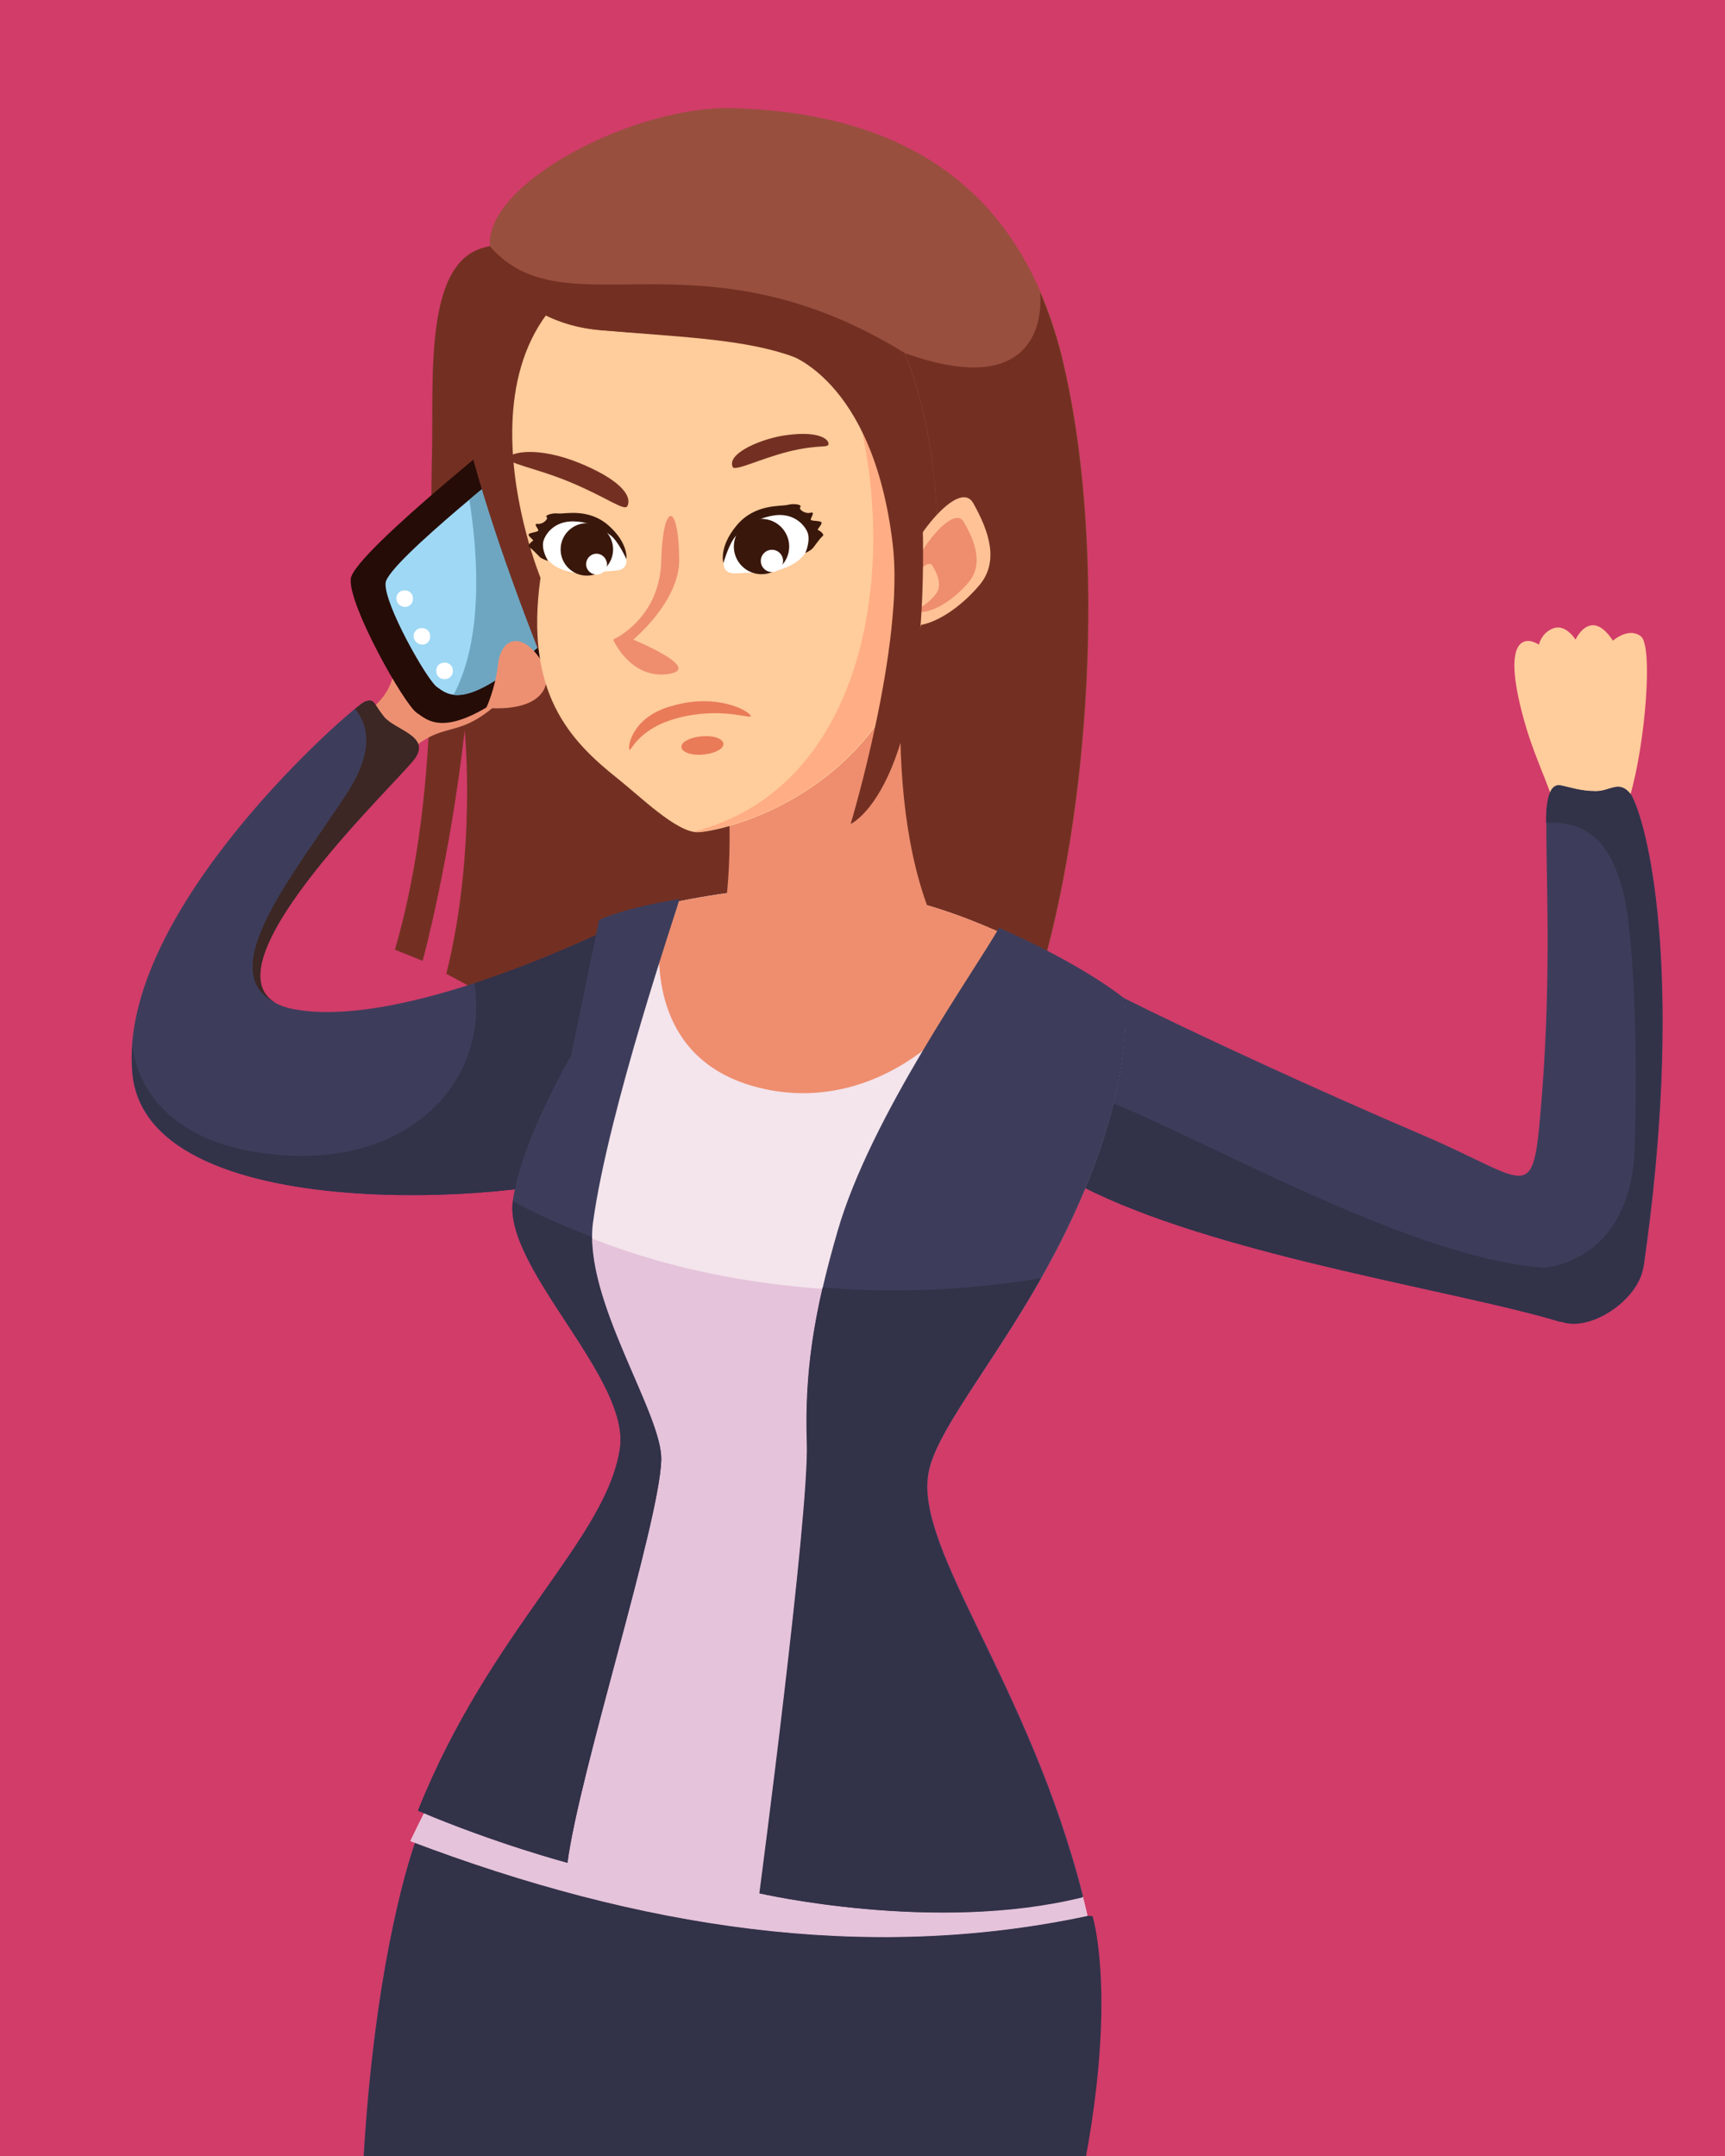 <?xml version="1.0" encoding="utf-8"?>
<!-- Generator: Adobe Illustrator 24.0.3, SVG Export Plug-In . SVG Version: 6.00 Build 0)  -->
<svg version="1.1" id="Layer_1" xmlns="http://www.w3.org/2000/svg" xmlns:xlink="http://www.w3.org/1999/xlink" x="0px" y="0px"
	 width="480px" height="600px" viewBox="0 0 480 600" style="enable-background:new 0 0 480 600;" xml:space="preserve">
<style type="text/css">
	.st0{fill:#D13C69;}
	.st1{fill:#733022;}
	.st2{fill:#FFCC9B;}
	.st3{fill-rule:evenodd;clip-rule:evenodd;fill:#ED9072;}
	.st4{fill-rule:evenodd;clip-rule:evenodd;fill:#3D3D5B;}
	.st5{fill-rule:evenodd;clip-rule:evenodd;fill:#323249;}
	.st6{fill-rule:evenodd;clip-rule:evenodd;fill:#3C2724;}
	.st7{fill-rule:evenodd;clip-rule:evenodd;fill:#250C07;}
	.st8{fill-rule:evenodd;clip-rule:evenodd;fill:#9ED8F5;}
	.st9{fill-rule:evenodd;clip-rule:evenodd;fill:#6EA6C2;}
	.st10{fill-rule:evenodd;clip-rule:evenodd;fill:#FFFFFF;}
	.st11{fill:#994F3E;}
	.st12{fill:#3D3D5B;}
	.st13{fill:#323249;}
	.st14{fill:#F4E4EC;}
	.st15{fill:#EE8E6F;}
	.st16{fill:#E5C3DA;}
	.st17{fill:#FFAD84;}
	.st18{fill:#E97B59;}
	.st19{fill:#FFC296;}
	.st20{fill:#FFFFFF;}
	.st21{fill:#39170B;}
</style>
<title>Artboard 23</title>
<rect x="-21.6" y="-22" class="st0" width="523" height="633"/>
<g>
	<path class="st1" d="M139.4,74c2.7,4.2,7,9.9,12.6,13.6l-0.4,5.9l46.8,9.7L213,246.8l-55,42.4L124.2,271
		c8.5-34.1,5.1-67.7,5.1-67.7c-4.2,36.8-11.7,64.1-11.7,64.1l-7.7-3.1c13.6-47,9.3-96.5,10.3-137.7c0.5-22-2.4-55.3,16-58
		c0,0,0.6,1.2,1.6,2.9C138.3,72.3,138.8,73.2,139.4,74z"/>
	<g>
		<path class="st2" d="M453.5,221.8c4.4-15,6.5-42.1,3.1-44.7c-3.4-2.7-7.8,1.2-7.8,1.2s-2.4-4.1-5.3-4.3c-3.2-0.2-5.1,4-5.1,4
			s-2.6-4.3-6-3.2c-3.4,1.1-4.2,4.6-4.2,4.6c-3.1-2.1-10.9-3.3-4.1,21.1c3.4,12.3,9.1,22,8.2,25.4
			C432.7,230.6,453.5,221.8,453.5,221.8z"/>
		<path class="st3" d="M101.1,198.7c0,0,7.9-3.9,8.7-13.1c0.8-9.2,19.8-7.4,20.8-4.9c1,2.5,3.6,5.7,3.8,10.4
			c0.2,4.7,2.8,5.8,2.8,5.8c-11.6,9.6-14.5,2.5-26.7,15.5C106.4,216.8,102.9,204.3,101.1,198.7z"/>
		<path class="st4" d="M181.1,271l-8.3-14.1c0,0-59.4,30.1-91.3,23.9c-31.9-6.2,30-63.8,34-69.9c4.1-6.1-5.6-7.7-8.7-11.4
			c-3-3.7-2.6-5.3-5.4-4.2c-2.8,1.1-68.7,57.7-64.6,103.3c4.1,45.6,119.2,34.7,129.5,27.1C176.6,318.1,181.1,271,181.1,271z"/>
		<path class="st5" d="M181.1,271l-8.3-14.1c0,0-18.8,9.5-40.8,16.7c4.2,27.3-17.8,50.4-53.1,47.9c-40.1-2.8-41.9-28.9-42-30.7
			c-0.2,2.6-0.2,5.2,0,7.8c4.1,45.6,119.2,34.7,129.5,27.1C176.6,318.1,181.1,271,181.1,271z"/>
		<path class="st6" d="M76.7,279.1c-19.7-11.3,35.1-62.5,38.9-68.2c4.1-6.1-5.6-7.7-8.7-11.4c-3-3.7-2.6-5.3-5.4-4.2
			c-0.3,0.1-1.2,0.8-2.7,2c3.4,4.1,5.6,11.3-2.1,23.2C83.1,241.7,58.6,270.3,76.7,279.1L76.7,279.1z"/>
		<path class="st7" d="M149.5,113.5c0,0-51.2,40.3-51.9,47.6c-0.7,7.3,14.9,35,18.4,37.3c3.5,2.3,9.6,9.6,37.2-15.2
			C180.8,158.4,149.5,113.5,149.5,113.5z"/>
		<path class="st8" d="M147.6,125.2c0,0-39.8,31.3-40.3,37c-0.6,5.7,11.6,27.2,14.3,29c2.7,1.8,7.5,7.5,28.9-11.8
			C172,160.1,147.6,125.2,147.6,125.2z"/>
		<path class="st9" d="M145.7,126.7c-2.9,2.3-8.8,7.1-15.1,12.4c2.4,15.2,4,38.5-4.4,54.3c3.9,0.5,10.8-1.8,24.3-14
			c18.4-16.5,3.2-44.4-1.5-52.2L145.7,126.7z"/>
		<path class="st3" d="M135.3,197c0,0,2.5-5.2,3.3-12.2c0.8-7,6.1-9.1,11.3-2C155,189.9,151.6,198.2,135.3,197z"/>
		<path class="st10" d="M117.5,179.4c1.3,0,2.3-1.1,2.2-2.4c0-1.3-1.1-2.3-2.4-2.2c-1.3,0-2.3,1.1-2.2,2.4
			C115.2,178.4,116.3,179.4,117.5,179.4z"/>
		<path class="st10" d="M123.8,189c1.3,0,2.3-1.1,2.2-2.4c0-1.3-1.1-2.3-2.4-2.2c-1.3,0-2.3,1.1-2.2,2.4
			C121.4,188.1,122.5,189.1,123.8,189z"/>
		<path class="st10" d="M112.7,168.9c1.3,0,2.3-1.1,2.2-2.4c0-1.3-1.1-2.3-2.4-2.2c-1.3,0-2.3,1.1-2.2,2.4
			C110.4,167.9,111.4,168.9,112.7,168.9z"/>
		<path class="st4" d="M276.2,265.6c13,1.2,22.9,5.3,35.4,11.6c21.4,10.7,55.3,26.3,84.3,38.7c31.1,13.3,30.6,20.6,33.2-11.6
			c2.6-33.9,1.1-60.5,1.2-74.4c0-2.1-0.4-12.3,4.1-11.3c2.1,0.4,5.5,1.6,9.7,1.6c4.2,0,6.6-3.4,9.9,1.1c5.6,10.7,14.4,54.6,3.4,131
			c-0.1,0.4,1.6-7.3-0.3,1.3c-2,8.6-14.5,16.9-22.3,14.3l-0.8-0.1c-27.5-8.4-91.3-17.8-129.4-35.9c-14.8-7-21.8-16.9-27.9-26
			C276.9,294.3,276.5,276.8,276.2,265.6z"/>
		<path class="st5" d="M430.2,229c0-3.2,0.1-11.3,4.1-10.4c2.1,0.4,5.5,1.6,9.7,1.6c4.2,0,6.6-3.4,9.9,1.1
			c5.6,10.7,14.4,54.6,3.4,131c-0.1,0.4,1.6-7.3-0.3,1.3c-2,8.6-14.5,16.9-22.3,14.3l-0.8-0.1c-27.5-8.4-91.3-17.8-129.4-35.9
			c-7.4-3.5-12.8-7.7-17.2-12.2c-1-7.3-1-13.1,0.6-16.1c6.9-12.6,91.2,45.4,141.6,49.2c0,0,24.5-1,25.4-33.9
			c0.9-32.9-0.6-62.6-3.7-72.4C448.9,239,444.8,228.1,430.2,229z"/>
	</g>
	<path class="st11" d="M290.1,269.5c14.1-49.8,17.5-121,5.4-170.3c-13.2-53.6-52.5-67.9-91.3-69.1c-27.5-0.9-69.2,20.8-67.9,38.4
		s94.5,211.1,94.5,211.1L290.1,269.5z"/>
	<path class="st1" d="M197.7,287.6c0,0-106.4-209.3-61.5-219.1c12.1,28.6,67.8,12.5,115.4,29.7c41.6,15,37.9-16.4,37.8-16.9
		c2.3,5.4,4.4,11.4,6,17.9c12.1,49.3,8.7,120.5-5.4,170.3L197.7,287.6z"/>
	<path class="st12" d="M304,533.3c0,0,23.3,72.8-81.9,281.1c-39.9,14.6-105.5-14.4-105.5-14.4c-36.5-193.5-1-287.5-1-287.5
		L304,533.3z"/>
	<path class="st13" d="M304,533.3c0,0,11,34.5-13.4,113.2l-98.3-3.1c0,0-31.5,127.1-39.3,168.8c-19.1-5.2-36.3-12.3-36.3-12.3
		c-36.5-193.5-1-287.5-1-287.5L304,533.3z"/>
	<path class="st14" d="M114.2,512.3c26.7-55.9,55.9-82.4,59.9-108.9c2.9-19.6-33-56.4-30.1-68.9c-0.3-13.3,15.4-40.5,15.4-40.5
		l7.7-37.9c64.6-17.9,94.4-8.7,145.7,21.9c0,0,3.9,23.2-16.1,64.4c-15.6,32.1-36.4,54.5-38.5,68c-3.5,22,30.2,61,44.4,122.7
		C240.6,546.3,177.7,536.4,114.2,512.3z"/>
	<path class="st15" d="M212.9,303.1c-39.3-8.4-28.1-51.4-28.1-51.4c39.6-8.6,65.8-5.1,95.9,8.9C269.8,287.8,242.8,309.5,212.9,303.1
		z"/>
	<path class="st15" d="M253.5,162c0,0-9.9,57.1,6.3,94.6l-38.7,10.3l-21.3-1.7c0,0,6.2-25,1.4-57.3C197.6,184.2,253.5,162,253.5,162
		z"/>
	<path class="st16" d="M174.2,403.4c2.9-19.6-33-56.4-30.1-68.9c0,0,52.8,35.7,145.5,21.4c-14.2,25-29.6,43-31.4,54.6
		c-3.5,22,30.2,61,44.4,122.7c-62,13.2-124.9,3.3-188.4-20.8C140.9,456.4,170.2,429.9,174.2,403.4z"/>
	<path class="st12" d="M233.1,342.5c9.2-31.8,38-72.1,44.9-84.3c24.1,10.6,34.9,19.7,34.9,19.7s3.9,23.2-16.1,64.4
		c-15.6,32.1-36.4,54.5-38.5,68c-3.4,21.4,28.3,58.8,43.1,117.5c-41.1,10.4-90-0.9-90-0.9s13.9-105.5,13.2-125.3
		C223.9,381.7,226.5,365.2,233.1,342.5z"/>
	<path class="st12" d="M158.9,293.8l7.8-37.8c5.6-2.5,14.6-4.6,22.4-5.8c-0.6,2.4-19.9,58.9-24.1,90.1c-2.8,21.4,19.5,53.2,19,66.1
		c-0.6,17.7-22.8,86.8-26.1,112c0,0-20-5.3-41.6-14.5c20.2-50.5,52.4-75.4,56.2-100.8c2.9-19.6-32.3-50.1-29.8-68.9
		C144.9,317.7,158.9,293.8,158.9,293.8z"/>
	<path class="st13" d="M164.7,344.2c-0.1,21.2,19.7,50.1,19.3,62.2c-0.6,17.7-22.8,86.9-26.1,112c0,0-20-5.3-41.6-14.5
		c20.2-50.5,52.4-75.4,56.2-100.8c2.9-19.6-32.3-50.1-29.8-68.9C142.7,334.3,150.6,338.9,164.7,344.2z"/>
	<path class="st13" d="M211.3,526.9c0,0,13.9-105.5,13.2-125.3c-0.5-15,0.9-28.1,4.4-43.3c18.2,1.5,38.6,1.1,60.8-2.6
		c-14.2,25.1-29.7,43.2-31.5,54.8c-3.4,21.4,28.3,58.8,43.1,117.5C260.3,538.2,211.3,526.9,211.3,526.9z"/>
	<path class="st2" d="M194,231.6c-5.9-0.1-15.8-9.9-22.1-14.9c-13.3-10.6-26-23.8-21.5-55.9c0,0-32.1-78.2,33.4-91.7
		c65.5-13.5,82.8,51.1,73.1,101.9C247.1,221.8,199.6,231.7,194,231.6z"/>
	<path class="st17" d="M200.5,67.4c47.3,3.6,68.1,144.5-7.3,164c0.2,0,0.5,0.1,0.7,0.1c5.6,0.1,53.1-9.8,62.8-60.6
		C265.6,124.8,252.1,67.5,200.5,67.4z"/>
	<path class="st15" d="M184,156.1c-0.4,16.2-13.4,21.9-13.4,21.9s4.8,11,15.2,9.6c10.4-1.4-9.6-9.6-9.6-9.6s12.9-10.6,12.8-22.3
		C188.8,139.1,184.4,139.9,184,156.1z"/>
	<path class="st1" d="M174.6,140.8c-0.8,1.6-5.4-2.2-15.9-6.6c-9.6-4-17.8-5.2-17.2-6.8c0.7-1.6,8.2-3.2,19.6,1.4
		C171.9,133.2,176,137.7,174.6,140.8z"/>
	<path class="st1" d="M230.5,123.2c0.4,1.8-1.9,0.2-11.2,2.5c-7.5,1.9-14.8,5.5-15.4,4.3c-1.7-3.5,6.6-7.4,13.6-8.7
		C227.2,119.7,230.2,122,230.5,123.2z"/>
	<path class="st11" d="M221.6,65.5c39.2,14.1,39.1,79.5,39.1,79.5s-6.3,6.4-9.4,6.2c-4.6-0.3-2.5-4.6-5.4-22.9
		C237.3,93.9,208,95,167.2,91.9c-20.2-1.6-24.8-14.2-24.8-14.2S163.6,45.4,221.6,65.5z"/>
	<g>
		<path class="st18" d="M208.9,199.3c0.2,0.9-8.5-2.7-20.6,0.6c-11.4,3.1-12.9,10-13.2,8.6c-0.4-1.4,1.3-9.3,12.1-12.1
			C199.5,192.8,208.7,197.9,208.9,199.3z"/>
		<path class="st18" d="M201.3,207c0.1,1.4-2.4,2.7-5.7,3s-5.9-0.7-6-2.1c-0.1-1.4,2.4-2.7,5.7-3S201.2,205.6,201.3,207z"/>
	</g>
	<path class="st1" d="M251.3,151.2c-4.6-0.3-2.5-4.6-5.4-22.9c-8.6-34.4-37.9-32.8-78.6-36.4c-25.9-2.3-32.3-21.4-31-23.4
		c20.9,24.2,57.7-5.8,115.4,29.7c9,22.3,9,46.9,9,46.9S254.3,151.4,251.3,151.2z"/>
	<g>
		<path class="st19" d="M272.4,163c-10.3,12-24,15.5-23.9,4.4c0.1-11.1,17.7-35.5,22.3-27.4C275.3,148,278.1,156.4,272.4,163z"/>
		<path class="st15" d="M269.4,162.2c-7.6,8.8-17.6,11.3-17.5,3.2c0.1-8.2,13.1-26,16.3-20.1C271.6,151.1,273.6,157.3,269.4,162.2z"
			/>
		<path class="st19" d="M260.1,165.7c-3.6,4.3-8.6,5.6-8.5,1.6c0-4,6.3-12.7,7.9-9.8C261.2,160.3,262.2,163.4,260.1,165.7z"/>
	</g>
	<path class="st1" d="M218.7,98.4c0,0,24.2,6.6,29.7,53c3.4,27.9-11.7,77.9-11.7,77.9s23.7-10.3,19.7-93.4
		C253.7,81,218.7,98.4,218.7,98.4z"/>
	<g>
		<path class="st20" d="M202,158.7c-2.2-2.4,0.9-11.8,9.5-15.1c8.6-3.2,13.5,2.4,13.9,4.8c0.4,2.4-0.6,6.6-5.5,9
			c-4.9,2.4-9.1,2.1-11.5,2C205.3,159.4,203.3,160.1,202,158.7z"/>
		<circle class="st21" cx="211.9" cy="152.1" r="7.7"/>
		<circle class="st20" cx="214.8" cy="156.1" r="3.1"/>
		<path class="st21" d="M201.3,156.7c0,0-1.4-4.4,3.7-10.5c5.1-6.1,12.3-5.2,14.2-5.7c1.9-0.5,4.1,0,3.5,0.6c-0.6,0.6,1.3,2,2.8,1.6
			s0.1,1.3,0.1,1.9c0,0.5,2.7,0.2,3,0.8c0.2,0.6-1.4,2-1,2.1c0.4,0.1,2,1.2,1.3,1.7c-0.7,0.6-2,2.4-2.6,3.2s-2.2,1.5-2.2,1.5
			s1.7-3.8,0.4-6.2c-1.3-2.5-4.5-5.1-9.5-4.2c-5,0.9-8,3.4-10.1,5.5C202.9,151,201.3,156.7,201.3,156.7z"/>
	</g>
	<g>
		<path class="st20" d="M173.9,157.6c1.8-2.6-2.4-11-10.9-12.9c-8.5-1.9-12.4,4.1-12.4,6.3c0,2.3,1.4,6.1,6.4,7.7
			c5,1.6,8.9,0.7,11.1,0.4C170.8,158.7,172.9,159.1,173.9,157.6z"/>
		<circle class="st21" cx="163.3" cy="152.9" r="7.3"/>
		<path class="st20" d="M168.9,156.8c0.1,1.6-1.1,3-2.7,3.1c-1.6,0.1-3-1.1-3.1-2.7c-0.1-1.6,1.1-3,2.7-3.1
			C167.4,154,168.7,155.2,168.9,156.8z"/>
		<path class="st21" d="M174.3,155.6c0,0,0.7-4.3-4.9-9.3c-5.6-5-12.2-3.2-14.1-3.4c-1.9-0.2-3.8,0.6-3.2,1c0.6,0.4-0.9,2-2.4,1.9
			c-1.5-0.2,0.1,1.3,0.1,1.8c0,0.5-2.5,0.6-2.7,1.1c-0.2,0.6,1.6,1.6,1.2,1.8c-0.4,0.2-1.7,1.4-1,1.8c0.7,0.4,2.2,2,2.9,2.7
			c0.6,0.6,2.3,1.1,2.3,1.1s-2.1-3.3-1.2-5.8c0.9-2.5,3.6-5.3,8.3-5.2s7.9,2.1,10.2,3.8C172,150.5,174.3,155.6,174.3,155.6z"/>
	</g>
</g>
</svg>
